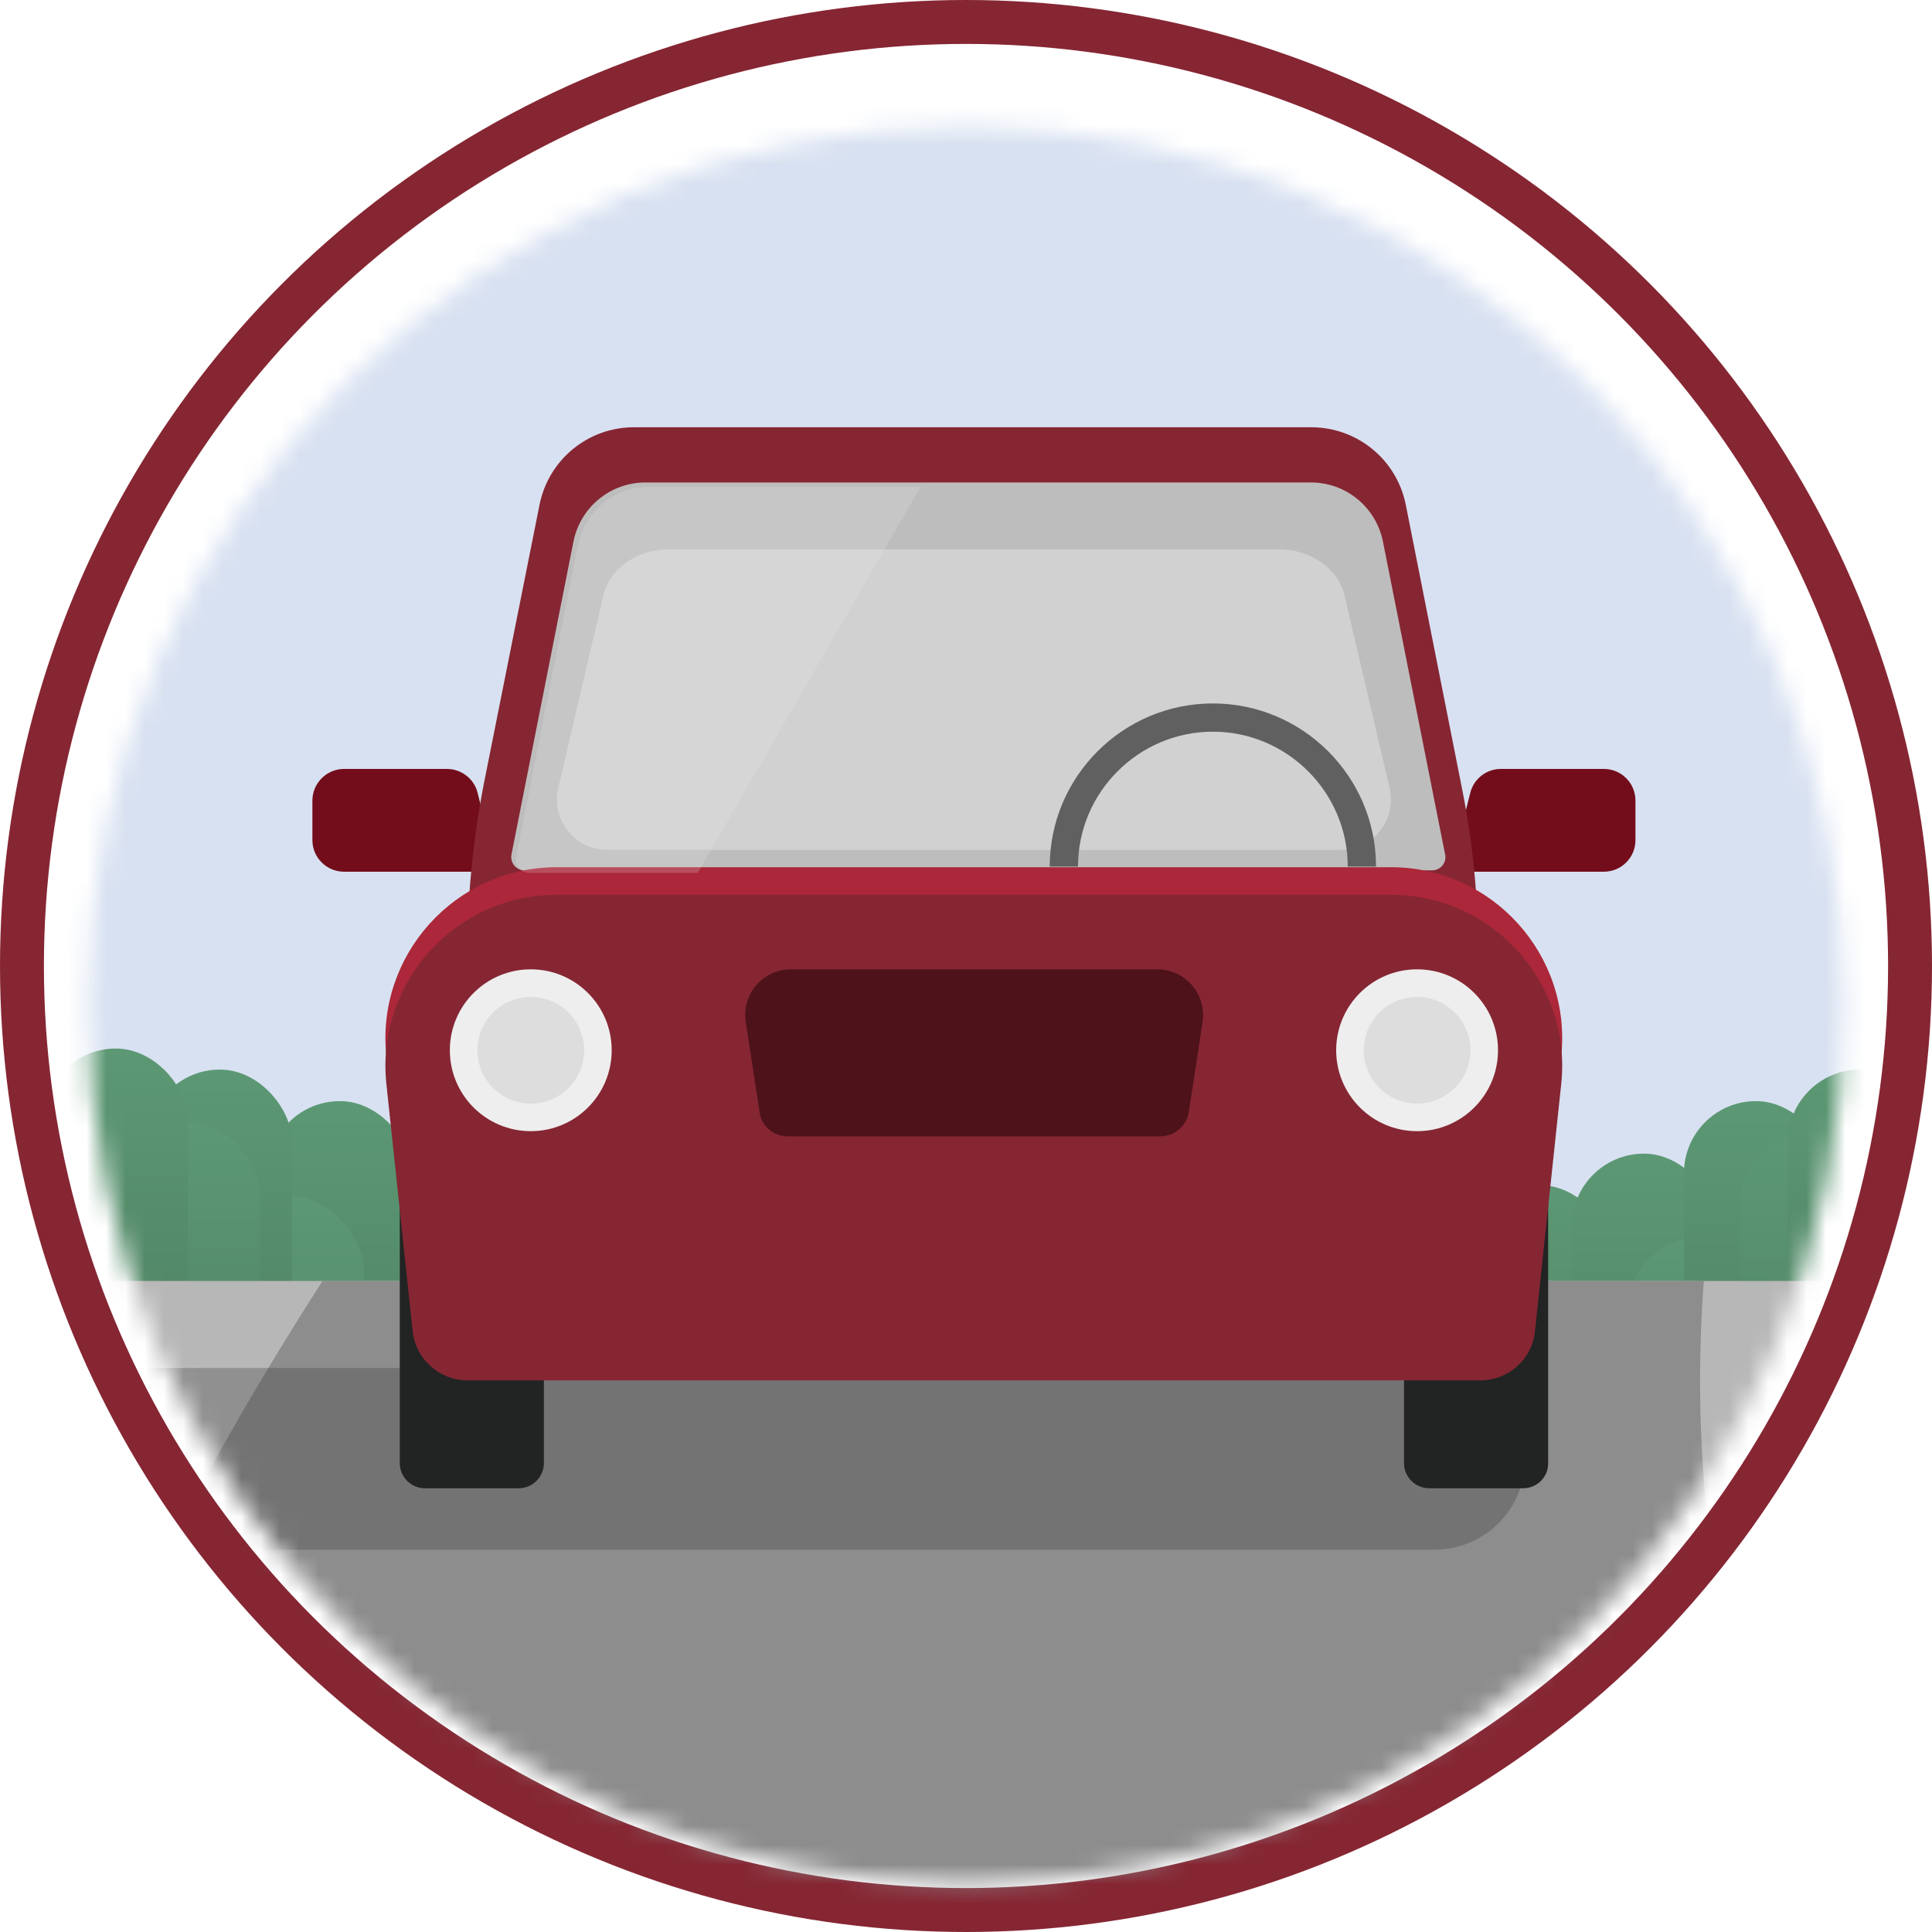 <svg width="100" height="100" viewBox="0 0 100 100" fill="none" xmlns="http://www.w3.org/2000/svg">
<circle cx="50" cy="50" r="50" fill="#862633"/>
<circle cx="50" cy="50" r="47.727" fill="white"/>
<g filter="url(#filter0_i)">
<mask id="mask0" mask-type="alpha" maskUnits="userSpaceOnUse" x="4" y="4" width="92" height="92">
<circle cx="50" cy="50" r="45.455" fill="#294877"/>
</mask>
<g mask="url(#mask0)">
<rect x="-8.777" y="-20.925" width="117.555" height="120.984" fill="url(#paint0_linear)"/>
<rect x="-8.777" y="-20.925" width="117.555" height="120.984" fill="#D8E1F1"/>
<rect x="16.767" y="57.713" width="7.454" height="17.952" rx="3.727" fill="url(#paint1_linear)"/>
<rect x="13.867" y="54.993" width="7.454" height="17.952" rx="3.727" fill="url(#paint2_linear)"/>
<rect x="10.969" y="59.889" width="7.868" height="17.952" rx="3.934" fill="url(#paint3_linear)"/>
<rect x="7.656" y="53.361" width="7.454" height="17.952" rx="3.727" fill="url(#paint4_linear)"/>
<rect x="5.999" y="56.081" width="7.454" height="17.952" rx="3.727" fill="url(#paint5_linear)"/>
<rect x="2.273" y="52.273" width="7.454" height="17.952" rx="3.727" fill="url(#paint6_linear)"/>
<rect x="75.983" y="59.345" width="7.454" height="17.952" rx="3.727" fill="url(#paint7_linear)"/>
<rect x="81.365" y="57.713" width="7.454" height="17.952" rx="3.727" fill="url(#paint8_linear)"/>
<rect x="84.264" y="62.065" width="7.454" height="17.952" rx="3.727" fill="url(#paint9_linear)"/>
<rect x="87.163" y="54.993" width="7.454" height="17.952" rx="3.727" fill="url(#paint10_linear)"/>
<rect x="90.062" y="56.625" width="7.454" height="17.952" rx="3.727" fill="url(#paint11_linear)"/>
<rect x="92.546" y="53.361" width="7.454" height="17.952" rx="3.727" fill="url(#paint12_linear)"/>
<rect x="-13.186" y="64.303" width="125.882" height="48.491" fill="#B7B7B7"/>
<path d="M123.472 126.019H1.164C-4.523 105.618 3.498 84.875 16.693 64.303H88.189C85.756 96.875 106.818 121.611 123.472 126.019Z" fill="#8D8D8D"/>
<rect opacity="0.3" x="-2.56" y="68.809" width="81.505" height="9.404" rx="4.702" fill="#383838"/>
<path d="M83.016 43.119H75.077L76.101 39.037C76.287 38.306 76.939 37.8 77.683 37.8H83.016C83.92 37.8 84.651 38.532 84.651 39.436V41.484C84.651 42.388 83.92 43.119 83.016 43.119Z" fill="#730D1B"/>
<path d="M17.806 43.119H25.744L24.721 39.037C24.548 38.319 23.883 37.8 23.138 37.8H17.806C16.902 37.8 16.17 38.545 16.17 39.436V41.484C16.17 42.388 16.902 43.119 17.806 43.119Z" fill="#730D1B"/>
<path d="M78.829 75.033H73.975C73.257 75.033 72.672 74.448 72.672 73.73V54.807C72.672 54.089 73.257 53.504 73.975 53.504H78.829C79.547 53.504 80.132 54.089 80.132 54.807V73.73C80.145 74.448 79.56 75.033 78.829 75.033Z" fill="#222323"/>
<path d="M26.835 75.033H21.995C21.277 75.033 20.692 74.448 20.692 73.73V54.807C20.692 54.089 21.277 53.504 21.995 53.504H26.849C27.567 53.504 28.152 54.089 28.152 54.807V73.73C28.152 74.448 27.567 75.033 26.835 75.033Z" fill="#222323"/>
<path d="M76.407 44.276L77.604 60.818H23.218L24.282 44.436C24.415 42.454 24.668 40.473 25.053 38.518L27.925 24.131C28.391 21.79 30.439 20.115 32.806 20.115H67.87C70.251 20.115 72.298 21.79 72.764 24.131L75.649 38.691C76.022 40.526 76.274 42.388 76.407 44.276Z" fill="#862633"/>
<path d="M74.121 43.051H27.155C26.716 43.051 26.384 42.653 26.477 42.214L29.682 26.031C30.041 24.249 31.597 22.973 33.405 22.973H67.858C69.667 22.973 71.222 24.249 71.581 26.031L74.799 42.227C74.892 42.653 74.56 43.051 74.121 43.051Z" fill="#BEBDBD"/>
<path d="M76.619 68.019H24.202C22.739 68.019 21.502 66.915 21.356 65.453L20 52.687C19.441 47.462 23.55 42.887 28.816 42.887H71.992C77.258 42.887 81.367 47.448 80.808 52.687L79.452 65.453C79.319 66.915 78.082 68.019 76.619 68.019Z" fill="#AB2739"/>
<path d="M76.619 69.448H24.202C22.739 69.448 21.502 68.344 21.356 66.881L20 54.116C19.441 48.89 23.55 44.316 28.816 44.316H71.992C77.258 44.316 81.367 48.877 80.808 54.116L79.452 66.881C79.319 68.344 78.082 69.448 76.619 69.448Z" fill="#862633"/>
<path d="M27.472 56.549C29.786 56.549 31.661 54.674 31.661 52.361C31.661 50.047 29.786 48.172 27.472 48.172C25.159 48.172 23.284 50.047 23.284 52.361C23.284 54.674 25.159 56.549 27.472 56.549Z" fill="#EEEEEE"/>
<path d="M27.474 55.123C28.998 55.123 30.235 53.887 30.235 52.362C30.235 50.837 28.998 49.601 27.474 49.601C25.949 49.601 24.712 50.837 24.712 52.362C24.712 53.887 25.949 55.123 27.474 55.123Z" fill="#DDDDDD"/>
<path d="M73.348 56.549C75.662 56.549 77.537 54.674 77.537 52.361C77.537 50.047 75.662 48.172 73.348 48.172C71.035 48.172 69.16 50.047 69.16 52.361C69.16 54.674 71.035 56.549 73.348 56.549Z" fill="#EEEEEE"/>
<path d="M73.349 55.123C74.874 55.123 76.111 53.887 76.111 52.362C76.111 50.837 74.874 49.601 73.349 49.601C71.825 49.601 70.588 50.837 70.588 52.362C70.588 53.887 71.825 55.123 73.349 55.123Z" fill="#DDDDDD"/>
<path d="M60.064 56.815H40.757C40.038 56.815 39.427 56.297 39.321 55.592L38.602 50.898C38.376 49.462 39.493 48.172 40.943 48.172H59.905C61.354 48.172 62.458 49.462 62.245 50.898L61.527 55.592C61.394 56.297 60.782 56.815 60.064 56.815Z" fill="#4D121A"/>
<path d="M69.386 41.989H31.436C29.747 41.989 28.51 40.42 28.896 38.784L31.236 28.798C31.555 27.415 32.992 26.431 34.641 26.431H66.181C67.844 26.431 69.266 27.428 69.586 28.798L71.926 38.784C72.312 40.42 71.075 41.989 69.386 41.989Z" fill="#DDDDDD" fill-opacity="0.6"/>
<path d="M71.222 42.853H69.759C69.759 39.01 66.621 35.872 62.778 35.872C58.935 35.872 55.797 39.01 55.797 42.853H54.334C54.334 38.199 58.124 34.41 62.778 34.41C67.432 34.41 71.222 38.199 71.222 42.853Z" fill="#606060"/>
<path opacity="0.2" fill-rule="evenodd" clip-rule="evenodd" d="M47.656 23.192L36.115 43.182H27.395C26.959 43.182 26.628 42.785 26.72 42.348L29.911 26.237C30.268 24.463 31.817 23.192 33.617 23.192H47.656Z" fill="#EEEEEE"/>
</g>
</g>
<defs>
<filter id="filter0_i" x="4.545" y="4.545" width="90.909" height="92.909" filterUnits="userSpaceOnUse" color-interpolation-filters="sRGB">
<feFlood flood-opacity="0" result="BackgroundImageFix"/>
<feBlend mode="normal" in="SourceGraphic" in2="BackgroundImageFix" result="shape"/>
<feColorMatrix in="SourceAlpha" type="matrix" values="0 0 0 0 0 0 0 0 0 0 0 0 0 0 0 0 0 0 127 0" result="hardAlpha"/>
<feOffset dy="2"/>
<feGaussianBlur stdDeviation="2"/>
<feComposite in2="hardAlpha" operator="arithmetic" k2="-1" k3="1"/>
<feColorMatrix type="matrix" values="0 0 0 0 0 0 0 0 0 0 0 0 0 0 0 0 0 0 0.25 0"/>
<feBlend mode="normal" in2="shape" result="effect1_innerShadow"/>
</filter>
<linearGradient id="paint0_linear" x1="50" y1="-20.925" x2="50" y2="100.059" gradientUnits="userSpaceOnUse">
<stop offset="0.213" stop-color="#D6E7FF"/>
<stop offset="0.72" stop-color="#7EAEF3"/>
</linearGradient>
<linearGradient id="paint1_linear" x1="20.494" y1="57.713" x2="20.494" y2="75.665" gradientUnits="userSpaceOnUse">
<stop stop-color="#5C9874"/>
<stop offset="1" stop-color="#4E8162"/>
</linearGradient>
<linearGradient id="paint2_linear" x1="17.594" y1="54.993" x2="17.594" y2="72.945" gradientUnits="userSpaceOnUse">
<stop stop-color="#5C9874"/>
<stop offset="1" stop-color="#4E8162"/>
</linearGradient>
<linearGradient id="paint3_linear" x1="14.903" y1="59.889" x2="14.903" y2="77.841" gradientUnits="userSpaceOnUse">
<stop stop-color="#5C9874"/>
<stop offset="1" stop-color="#4E8162"/>
</linearGradient>
<linearGradient id="paint4_linear" x1="11.383" y1="53.361" x2="11.383" y2="71.313" gradientUnits="userSpaceOnUse">
<stop stop-color="#5C9874"/>
<stop offset="1" stop-color="#4E8162"/>
</linearGradient>
<linearGradient id="paint5_linear" x1="9.726" y1="56.081" x2="9.726" y2="74.033" gradientUnits="userSpaceOnUse">
<stop stop-color="#5C9874"/>
<stop offset="1" stop-color="#4E8162"/>
</linearGradient>
<linearGradient id="paint6_linear" x1="6" y1="52.273" x2="6" y2="70.225" gradientUnits="userSpaceOnUse">
<stop stop-color="#5C9874"/>
<stop offset="1" stop-color="#4E8162"/>
</linearGradient>
<linearGradient id="paint7_linear" x1="79.71" y1="59.345" x2="79.71" y2="77.297" gradientUnits="userSpaceOnUse">
<stop stop-color="#5C9874"/>
<stop offset="1" stop-color="#4E8162"/>
</linearGradient>
<linearGradient id="paint8_linear" x1="85.092" y1="57.713" x2="85.092" y2="75.665" gradientUnits="userSpaceOnUse">
<stop stop-color="#5C9874"/>
<stop offset="1" stop-color="#4E8162"/>
</linearGradient>
<linearGradient id="paint9_linear" x1="87.991" y1="62.065" x2="87.991" y2="80.017" gradientUnits="userSpaceOnUse">
<stop stop-color="#5C9874"/>
<stop offset="1" stop-color="#4E8162"/>
</linearGradient>
<linearGradient id="paint10_linear" x1="90.889" y1="54.993" x2="90.889" y2="72.945" gradientUnits="userSpaceOnUse">
<stop stop-color="#5C9874"/>
<stop offset="1" stop-color="#4E8162"/>
</linearGradient>
<linearGradient id="paint11_linear" x1="93.789" y1="56.625" x2="93.789" y2="74.577" gradientUnits="userSpaceOnUse">
<stop stop-color="#5C9874"/>
<stop offset="1" stop-color="#4E8162"/>
</linearGradient>
<linearGradient id="paint12_linear" x1="96.273" y1="53.361" x2="96.273" y2="71.313" gradientUnits="userSpaceOnUse">
<stop stop-color="#5C9874"/>
<stop offset="1" stop-color="#4E8162"/>
</linearGradient>
</defs>
</svg>
